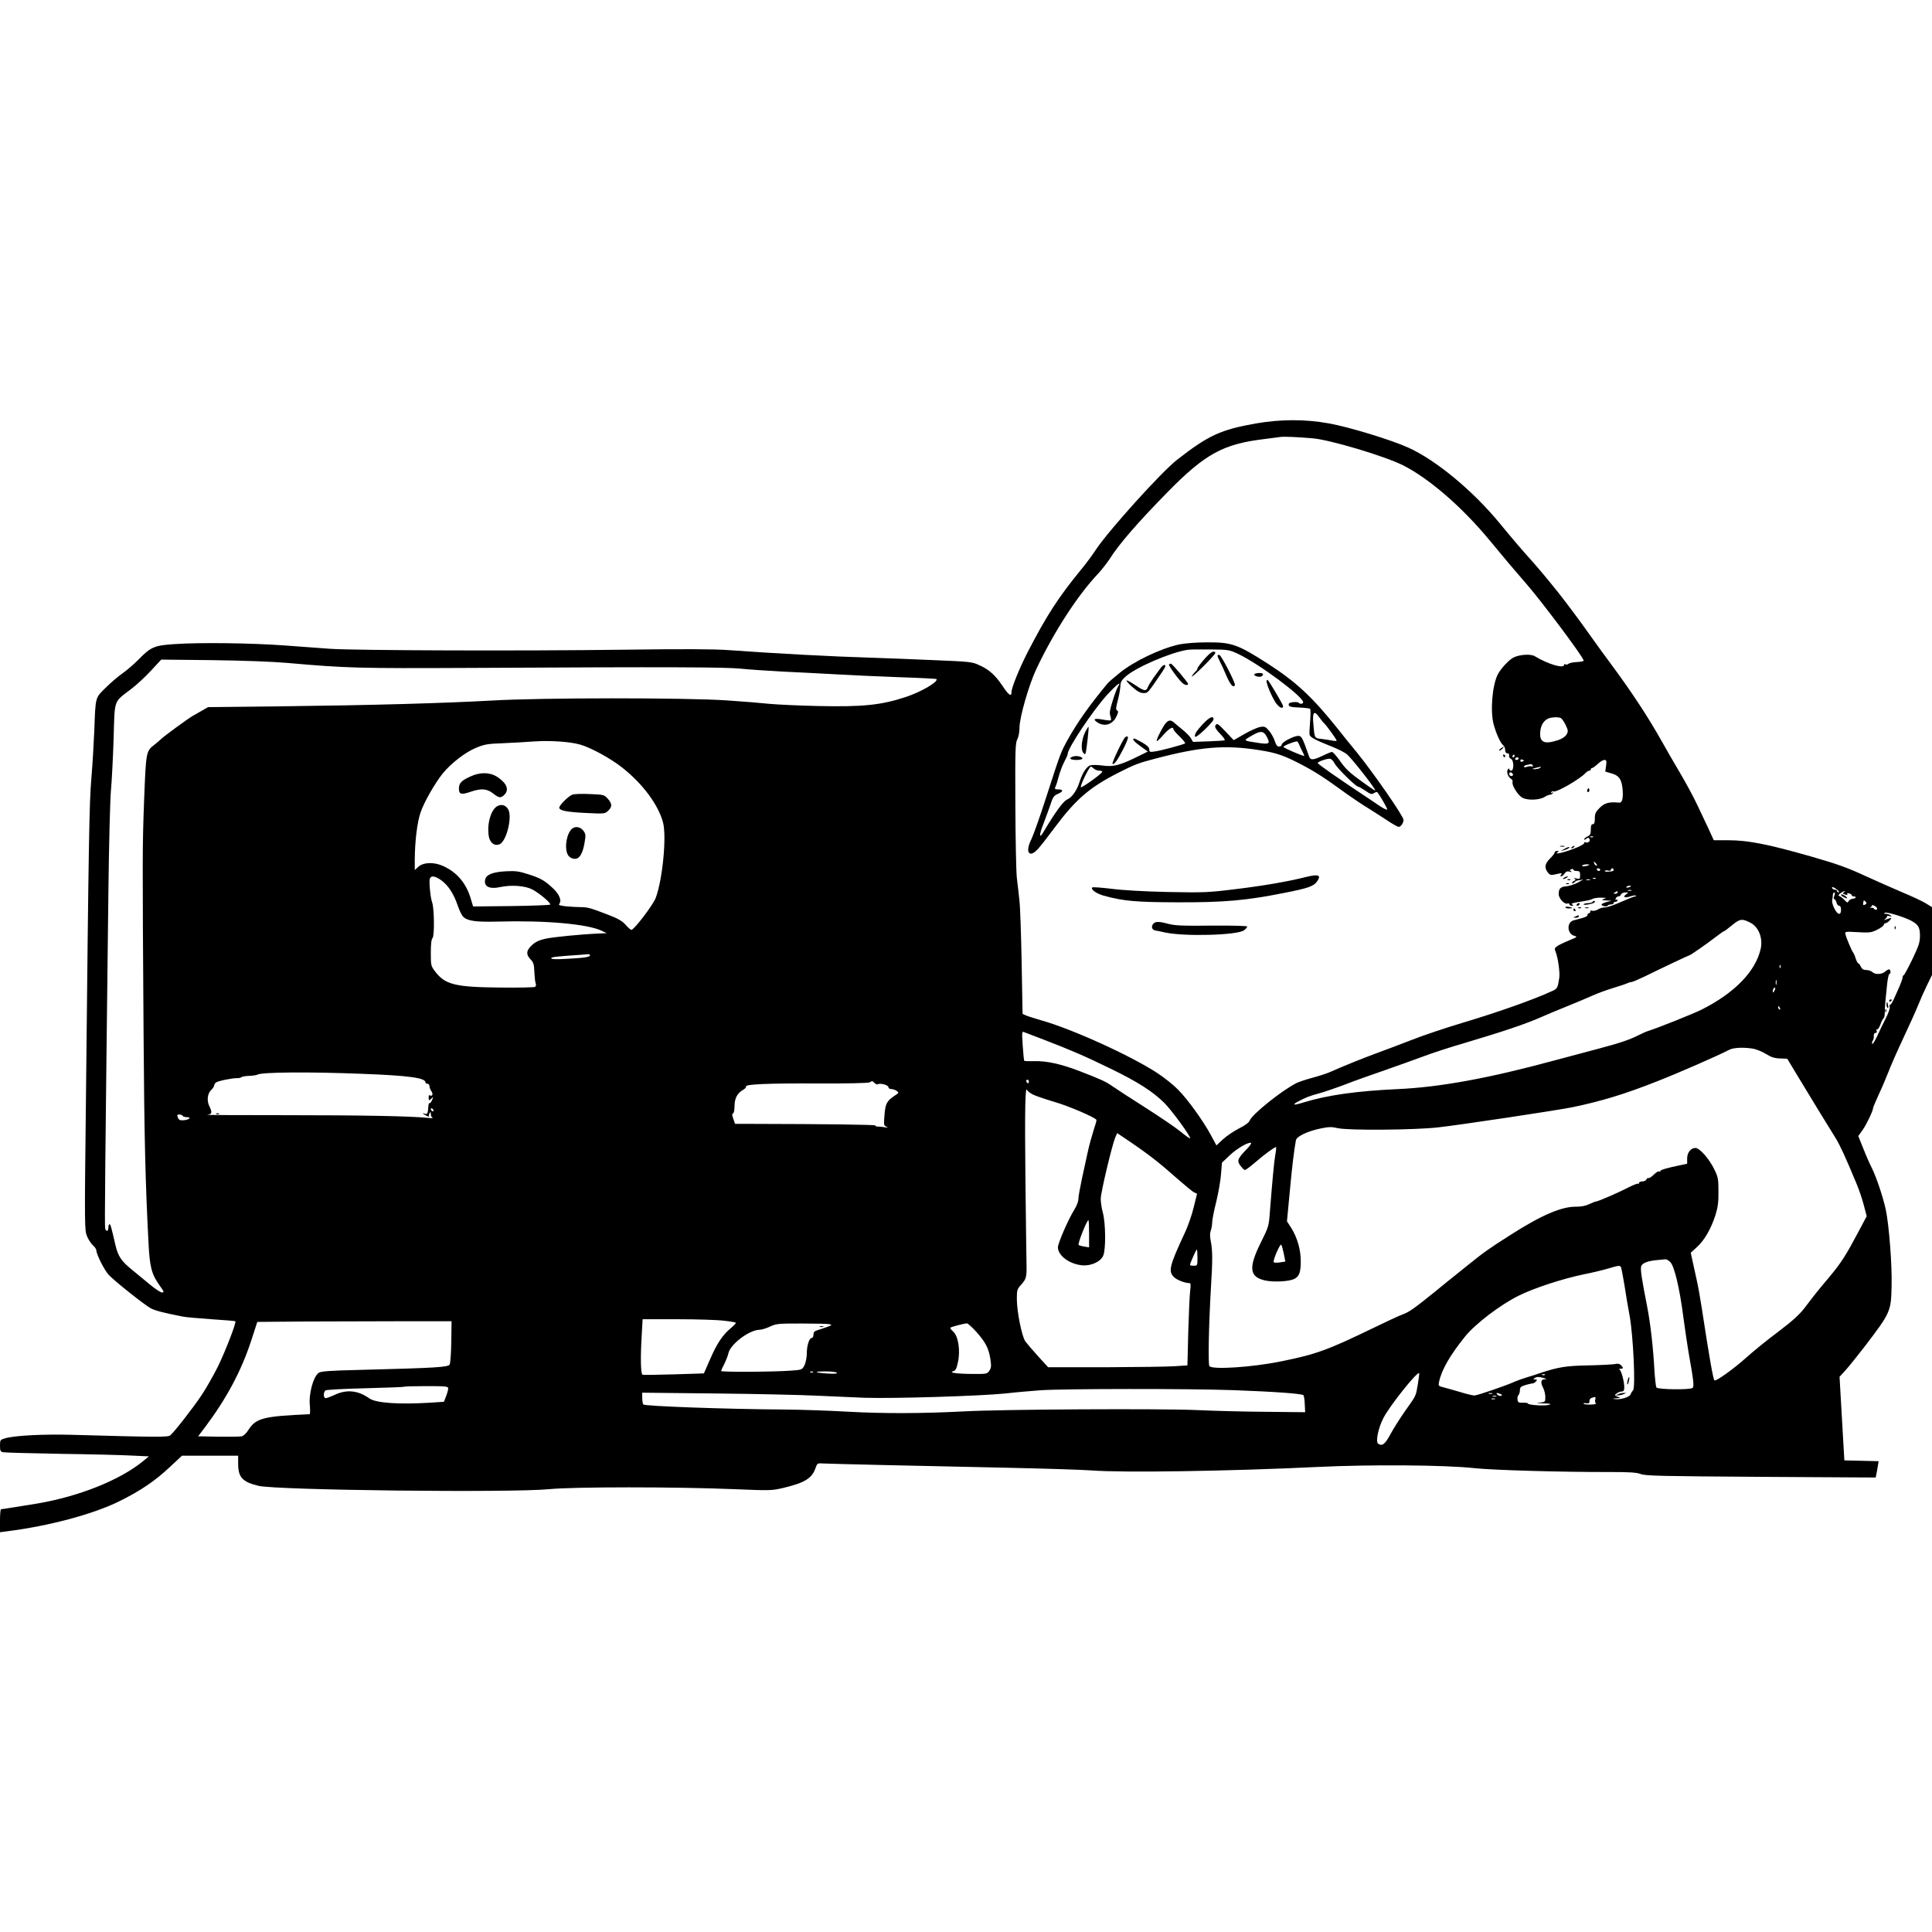 <?xml version="1.0" standalone="no"?>
<!DOCTYPE svg PUBLIC "-//W3C//DTD SVG 20010904//EN"
 "http://www.w3.org/TR/2001/REC-SVG-20010904/DTD/svg10.dtd">
<svg version="1.0" xmlns="http://www.w3.org/2000/svg"
 width="1444pt" height="1444pt" viewBox="0 0 1444 1444"
 preserveAspectRatio="xMidYMid meet">
<g transform="translate(0,1444) scale(0.1,-0.1)"
fill="#000000" stroke="none">
<path d="M9386 11275 c-263 -47 -353 -88 -588 -271 -119 -93 -511 -528 -607
-672 -24 -37 -71 -101 -105 -142 -178 -217 -264 -351 -408 -630 -61 -120 -118
-261 -118 -293 0 -37 -21 -23 -64 42 -56 84 -102 126 -176 159 -52 25 -69 27
-340 38 -157 7 -364 15 -460 18 -303 9 -714 31 -1075 57 -115 8 -334 9 -785 3
-752 -10 -2014 -6 -2195 7 -71 5 -224 16 -340 25 -244 18 -634 23 -820 10
-152 -10 -178 -21 -271 -117 -33 -33 -86 -79 -119 -102 -33 -23 -90 -72 -126
-108 -78 -76 -75 -67 -84 -314 -4 -93 -13 -255 -22 -360 -16 -194 -20 -416
-41 -2430 -11 -940 -10 -950 9 -996 11 -26 31 -56 45 -68 13 -11 24 -28 24
-36 0 -30 61 -150 93 -184 49 -51 272 -228 315 -250 33 -17 94 -33 237 -61 22
-5 119 -13 215 -20 96 -6 176 -13 179 -15 9 -9 -75 -226 -131 -340 -33 -66
-88 -163 -123 -215 -68 -101 -205 -276 -233 -298 -17 -14 -94 -14 -732 4 -215
6 -430 -5 -502 -26 -37 -11 -38 -13 -38 -55 0 -38 3 -45 23 -49 12 -3 204 -8
427 -12 223 -3 463 -9 534 -13 l129 -6 -44 -36 c-172 -141 -477 -263 -788
-316 -117 -19 -264 -43 -273 -43 -5 0 -8 -39 -8 -86 l0 -86 52 7 c318 40 644
128 841 225 159 79 265 151 376 255 l91 85 210 0 210 0 0 -61 c0 -100 32 -135
151 -164 135 -33 1890 -53 2174 -25 182 18 945 18 1380 0 271 -11 283 -11 368
9 161 38 216 72 242 148 13 37 15 38 57 35 53 -3 703 -18 1378 -32 278 -6 560
-15 628 -20 228 -18 1032 -6 1692 26 392 19 952 15 1170 -9 134 -15 668 -30
1018 -29 143 0 193 -3 225 -15 36 -14 155 -16 899 -21 l857 -5 5 24 c3 13 8
41 11 61 l6 37 -128 3 -128 3 -11 190 c-6 105 -14 245 -18 313 l-7 122 44 48
c24 26 88 106 143 177 195 256 198 262 202 455 4 158 -19 451 -43 567 -21 97
-70 243 -104 312 -16 31 -45 97 -65 148 l-37 92 34 48 c30 43 77 143 77 163 0
5 20 50 43 102 24 51 56 127 72 168 15 41 65 154 110 250 45 96 95 206 110
244 15 38 45 106 66 149 l39 80 0 253 0 254 -42 26 c-23 15 -103 53 -178 84
-74 32 -193 84 -265 117 -148 69 -222 95 -420 152 -323 92 -471 121 -616 121
l-110 0 -38 83 c-21 45 -59 125 -84 178 -25 54 -83 162 -129 240 -47 79 -109
187 -138 239 -107 190 -228 373 -389 590 -31 41 -93 127 -138 190 -45 63 -103
144 -130 179 -26 35 -57 75 -68 90 -43 58 -182 228 -230 281 -76 84 -162 184
-257 300 -198 241 -475 471 -681 564 -124 57 -448 156 -597 182 -178 32 -361
31 -544 -1z m424 -111 c128 -10 536 -132 675 -201 192 -96 439 -309 644 -556
132 -160 174 -209 282 -334 113 -130 409 -525 425 -568 3 -7 -14 -11 -47 -13
-29 -1 -58 -7 -65 -13 -7 -6 -18 -8 -24 -4 -5 3 -10 1 -10 -4 0 -31 -121 5
-220 65 -29 18 -116 12 -159 -11 -33 -17 -94 -82 -116 -125 -42 -81 -58 -277
-31 -375 19 -69 50 -138 70 -154 9 -7 16 -24 16 -37 0 -15 6 -24 15 -24 13 0
17 -6 14 -27 0 -3 6 -10 15 -15 22 -12 22 -88 1 -88 -8 0 -15 6 -15 13 0 6 -5
4 -11 -5 -11 -19 3 -57 27 -71 7 -4 11 -13 9 -20 -8 -25 40 -102 75 -120 40
-21 129 -17 167 8 12 8 29 15 37 15 8 0 18 5 22 12 5 7 3 8 -6 3 -9 -5 -11 -4
-6 4 4 6 11 9 16 6 19 -12 198 91 241 138 9 9 21 17 28 17 6 0 11 5 11 10 0 6
5 10 10 10 6 0 24 14 42 30 17 17 39 30 49 30 16 0 18 -6 13 -43 l-6 -44 45
-13 c56 -15 77 -43 84 -115 7 -68 -2 -107 -25 -104 -75 7 -109 -2 -145 -38
-31 -31 -37 -43 -37 -80 0 -32 -4 -43 -15 -43 -11 0 -15 -11 -15 -40 0 -33 -4
-42 -25 -52 -14 -6 -25 -16 -25 -21 0 -5 7 -4 16 4 13 10 17 10 24 -1 10 -16
-13 -35 -30 -25 -6 3 -10 0 -10 -7 0 -7 -33 -25 -73 -40 -82 -31 -152 -47
-127 -29 13 9 13 11 -2 11 -10 0 -18 -5 -18 -11 0 -7 -16 -27 -35 -46 -39 -38
-44 -69 -16 -104 17 -21 22 -22 65 -12 39 9 44 8 35 -3 -8 -10 -8 -14 -1 -14
6 0 17 9 26 21 10 15 20 19 38 14 15 -4 19 -3 10 3 -11 7 -11 10 2 15 9 4 16
2 16 -3 0 -6 11 -10 25 -10 21 0 25 -5 25 -31 0 -29 -2 -31 -27 -25 -18 4 -23
3 -15 -2 11 -8 11 -10 -2 -15 -9 -4 -16 -11 -16 -17 0 -6 7 -4 16 4 8 9 21 16
29 16 7 0 22 3 32 6 10 3 -3 -6 -29 -20 -26 -14 -66 -28 -89 -30 -46 -4 -59
-17 -59 -59 0 -32 44 -79 66 -70 8 3 14 0 14 -6 0 -6 8 -11 18 -11 13 0 14 2
4 9 -14 9 -1 12 93 27 22 3 47 10 55 14 16 9 54 13 85 10 l20 -1 -20 -9 c-16
-7 -12 -9 20 -10 l40 -2 -37 -10 c-21 -6 -38 -14 -38 -18 0 -12 39 -20 46 -9
3 5 14 9 25 9 10 0 19 5 19 10 0 6 7 10 15 10 8 0 15 5 15 11 0 5 -4 7 -10 4
-6 -3 -7 1 -4 9 3 9 13 16 20 16 8 0 17 7 20 15 4 8 18 15 32 15 25 0 25 -1 6
-14 -28 -21 -11 -30 31 -16 20 7 39 9 42 6 4 -3 1 -6 -7 -6 -7 0 -53 -19 -104
-41 -50 -23 -104 -41 -120 -41 -16 0 -39 -6 -52 -15 -13 -8 -33 -13 -44 -10
-11 3 -17 1 -14 -4 3 -5 -2 -12 -10 -15 -9 -3 -14 -10 -11 -15 3 -4 -14 -13
-37 -20 -24 -6 -54 -14 -67 -18 -54 -16 -48 -102 7 -116 24 -6 20 -9 -39 -33
-36 -15 -77 -34 -89 -43 -21 -14 -23 -19 -12 -45 17 -44 33 -157 26 -195 -12
-76 -14 -79 -57 -98 -134 -62 -399 -156 -667 -236 -124 -37 -297 -95 -385
-130 -88 -34 -207 -79 -265 -100 -100 -37 -244 -95 -340 -138 -25 -11 -84 -30
-133 -43 -48 -13 -101 -31 -117 -39 -115 -59 -332 -234 -350 -281 -6 -15 -35
-36 -81 -59 -39 -20 -93 -57 -119 -81 l-48 -45 -41 76 c-58 108 -175 270 -246
341 -33 34 -103 90 -155 124 -197 129 -638 330 -868 394 -50 15 -102 31 -115
37 l-24 11 -7 385 c-4 212 -11 422 -17 467 -5 45 -13 119 -19 166 -5 47 -10
292 -11 545 -2 409 0 463 15 490 9 18 16 53 16 86 0 77 70 320 126 439 131
277 309 552 464 715 26 28 64 77 85 109 67 107 210 272 428 494 285 291 419
364 732 401 50 6 101 13 115 15 26 4 124 0 240 -10z m-7660 -1679 c445 -39
527 -41 1375 -37 1500 8 1904 6 2015 -6 58 -6 202 -16 320 -22 118 -5 294 -15
390 -20 96 -6 303 -15 460 -21 156 -5 286 -12 289 -14 18 -19 -113 -96 -228
-134 -184 -61 -320 -75 -651 -68 -146 3 -310 11 -365 16 -55 6 -199 18 -320
26 -309 21 -1388 21 -1760 -1 -361 -20 -892 -35 -1565 -43 l-555 -6 -45 -26
c-25 -14 -56 -32 -70 -40 -35 -20 -210 -148 -234 -171 -12 -11 -36 -32 -54
-46 -60 -46 -61 -52 -75 -414 -13 -349 -13 -397 -4 -1743 5 -773 14 -1129 37
-1565 9 -183 23 -235 86 -322 30 -42 32 -48 15 -48 -11 0 -50 26 -89 58 -38
31 -99 82 -136 112 -80 65 -103 100 -123 183 -32 139 -37 157 -45 157 -4 0 -8
-11 -8 -25 0 -29 -16 -34 -24 -7 -5 15 0 473 24 2507 4 358 13 702 19 765 6
63 15 235 20 383 9 308 -3 274 131 377 41 31 109 94 150 139 l75 81 380 -4
c231 -3 453 -11 565 -21z m9514 -411 c8 -3 25 -26 37 -51 20 -42 21 -49 8 -72
-10 -17 -32 -32 -64 -43 -104 -34 -140 -17 -133 64 5 50 27 84 63 99 24 9 68
11 89 3z m-7328 -199 c81 -23 231 -105 317 -174 153 -121 269 -279 303 -410
27 -107 -4 -425 -55 -562 -20 -53 -162 -239 -182 -239 -5 0 -25 17 -43 38 -26
29 -58 47 -128 74 -135 52 -156 58 -208 58 -26 0 -75 3 -109 6 -49 6 -59 9
-50 20 18 22 0 69 -44 111 -64 61 -95 79 -186 108 -72 23 -96 27 -170 23 -94
-5 -145 -24 -154 -59 -14 -54 29 -77 112 -59 84 18 186 10 240 -18 53 -28 143
-104 133 -113 -4 -4 -135 -9 -291 -11 l-285 -3 -17 57 c-34 116 -103 198 -206
245 -70 32 -150 29 -188 -7 l-25 -23 0 79 c1 138 18 276 43 351 26 77 108 220
166 292 62 76 168 158 247 191 65 27 88 31 201 35 71 3 173 9 228 13 125 9
275 -1 351 -23z m6984 -85 c0 -5 -5 -10 -11 -10 -5 0 -7 5 -4 10 3 6 8 10 11
10 2 0 4 -4 4 -10z m30 -20 c0 -5 -7 -10 -16 -10 -8 0 -12 5 -9 10 3 6 10 10
16 10 5 0 9 -4 9 -10z m40 -15 c0 -2 -6 -5 -13 -8 -8 -3 -14 1 -14 8 0 7 6 11
14 8 7 -3 13 -6 13 -8z m66 -36 c4 -7 1 -10 -7 -7 -8 3 -24 1 -36 -3 -13 -5
-23 -5 -23 1 0 5 10 11 23 13 12 2 25 5 29 6 4 0 10 -4 14 -10z m54 -19 c-8
-5 -26 -9 -40 -9 -23 1 -23 2 5 9 43 11 52 11 35 0z m-202 -48 c2 -7 -3 -12
-12 -12 -9 0 -16 7 -16 16 0 17 22 14 28 -4z m599 -468 c-3 -3 -12 -4 -19 -1
-8 3 -5 6 6 6 11 1 17 -2 13 -5z m23 -199 c7 -9 8 -15 2 -15 -5 0 -12 7 -16
15 -3 8 -4 15 -2 15 2 0 9 -7 16 -15z m-51 -9 c-12 -10 -60 -16 -54 -6 3 5 18
10 32 10 15 0 24 -2 22 -4z m81 -36 c0 -5 -4 -10 -9 -10 -6 0 -13 5 -16 10 -3
6 1 10 9 10 9 0 16 -4 16 -10z m100 0 c0 -11 -3 -12 -42 -15 -15 -1 -25 1 -23
6 3 4 14 5 25 2 11 -3 20 0 20 6 0 6 5 11 10 11 6 0 10 -4 10 -10z m-8761 -80
c52 -38 93 -102 122 -188 12 -35 30 -73 40 -83 33 -33 95 -41 259 -37 356 10
676 -18 780 -70 l35 -17 -55 -2 c-139 -6 -341 -26 -403 -39 -50 -12 -76 -24
-102 -49 -42 -39 -45 -69 -9 -106 21 -22 26 -37 28 -95 2 -38 6 -76 10 -85 4
-10 2 -20 -5 -25 -7 -4 -126 -7 -264 -5 -332 3 -408 22 -482 119 -32 42 -33
46 -33 141 0 64 4 101 13 110 15 15 13 224 -3 266 -13 34 -25 159 -17 179 10
24 40 19 86 -14z m8628 14 c-3 -3 -12 -4 -19 -1 -8 3 -5 6 6 6 11 1 17 -2 13
-5z m-44 -11 c-7 -2 -19 -2 -25 0 -7 3 -2 5 12 5 14 0 19 -2 13 -5z m307 -47
c0 -2 -9 -6 -20 -9 -11 -3 -18 -1 -14 4 5 9 34 13 34 5z m1541 -26 c13 -10 18
-19 12 -20 -7 0 -13 5 -13 10 0 6 -6 10 -14 10 -8 0 -18 5 -21 10 -10 17 11
11 36 -10z m-1538 -7 c-7 -2 -19 -2 -25 0 -7 3 -2 5 12 5 14 0 19 -2 13 -5z
m-103 -13 c0 -5 -8 -10 -17 -10 -15 0 -16 2 -3 10 19 12 20 12 20 0z m1692 1
c-11 -7 -10 -10 3 -15 23 -8 27 -8 21 3 -4 5 3 7 14 4 11 -3 20 -9 20 -14 0
-5 7 -9 15 -9 24 0 17 -16 -7 -17 -12 -1 -26 -9 -31 -18 -8 -14 -11 -13 -31 8
-12 13 -29 27 -37 29 -11 5 -10 9 6 22 11 8 25 15 30 16 6 0 4 -4 -3 -9z m-72
-26 c-6 -16 -6 -25 0 -25 5 0 12 -11 16 -25 3 -14 12 -25 20 -25 9 0 14 -11
14 -30 0 -20 -5 -30 -15 -30 -20 0 -56 73 -51 102 3 13 5 31 5 41 1 9 5 17 11
17 6 0 6 -9 0 -25z m240 -55 c0 -4 -6 -10 -14 -13 -12 -5 -14 2 -7 31 2 7 21
-10 21 -18z m80 -40 c0 -13 -17 -13 -24 -1 -3 5 -14 8 -24 6 -9 -1 -11 0 -4 2
6 3 12 9 12 14 0 6 8 5 20 -1 11 -6 20 -15 20 -20z m250 -89 c57 -30 70 -51
70 -113 0 -51 -8 -75 -56 -176 -31 -64 -60 -118 -65 -120 -5 -2 -9 -10 -9 -18
0 -9 -11 -39 -23 -67 -13 -29 -32 -71 -42 -94 -11 -24 -23 -43 -28 -43 -5 0
-6 -7 -3 -16 3 -9 -9 -45 -28 -82 -19 -37 -49 -98 -66 -137 -18 -38 -35 -64
-37 -57 -3 7 -1 18 5 25 5 7 8 22 7 35 -1 13 4 22 13 22 8 0 12 6 8 15 -3 8
-1 14 5 12 6 -1 16 16 24 37 7 21 18 42 23 45 5 3 9 22 9 41 0 19 2 60 5 90 3
30 9 88 13 128 4 39 12 72 16 72 11 0 12 27 1 34 -5 3 -18 -4 -30 -14 -25 -24
-77 -26 -98 -5 -9 8 -29 15 -45 15 -22 0 -32 7 -41 25 -6 14 -15 25 -19 25 -4
0 -13 17 -20 38 -6 20 -15 39 -18 42 -8 7 -52 110 -58 137 -5 21 -4 21 91 16
88 -5 101 -4 146 18 27 13 49 30 50 37 0 6 6 12 13 12 7 0 20 9 30 20 19 23
18 24 -20 10 -24 -9 -26 -8 -11 3 10 8 15 17 12 20 -3 3 5 3 18 0 18 -4 20 -3
8 6 -8 6 -24 11 -35 11 -14 0 -16 3 -7 8 12 8 139 -30 192 -57z m-1198 -17
c63 -32 96 -117 77 -198 -39 -168 -195 -328 -441 -452 -62 -31 -335 -140 -398
-159 -14 -4 -47 -19 -75 -33 -70 -35 -139 -58 -305 -102 -80 -21 -228 -61
-330 -88 -487 -132 -852 -198 -1162 -212 -308 -14 -527 -45 -706 -100 -73 -23
-90 -20 -40 7 56 30 83 41 160 62 40 11 127 41 193 66 66 26 199 73 295 106
96 34 227 80 290 104 63 24 201 69 305 99 299 89 468 146 590 201 28 13 109
46 180 75 72 29 157 65 190 80 33 15 101 40 150 55 50 15 98 31 107 36 10 5
24 9 31 9 8 0 52 19 98 41 130 64 331 159 336 159 7 0 125 82 190 132 34 26
65 48 68 48 4 0 27 17 53 39 67 55 80 57 144 25z m-8672 -243 c0 -14 -38 -20
-167 -27 -85 -5 -123 -4 -123 4 0 9 32 13 210 25 25 2 53 4 63 5 9 1 17 -2 17
-7z m8897 -93 c-3 -8 -6 -5 -6 6 -1 11 2 17 5 13 3 -3 4 -12 1 -19z m-30 -125
c-3 -10 -5 -4 -5 12 0 17 2 24 5 18 2 -7 2 -21 0 -30z m-16 -50 c-8 -15 -10
-15 -11 -2 0 17 10 32 18 25 2 -3 -1 -13 -7 -23z m43 -129 c3 -8 2 -12 -4 -9
-6 3 -10 10 -10 16 0 14 7 11 14 -7z m-5504 -234 c205 -79 305 -122 500 -217
206 -100 314 -170 400 -254 57 -56 204 -258 195 -267 -2 -3 -35 20 -72 51 -37
30 -156 111 -263 179 -107 68 -218 140 -245 159 -56 38 -78 48 -245 113 -137
53 -249 78 -342 75 -38 -1 -70 0 -72 2 -3 2 -8 53 -12 113 -7 105 -6 109 12
101 10 -4 75 -29 144 -55z m5308 -69 c23 -5 65 -22 92 -39 37 -23 63 -32 104
-33 l54 -2 73 -121 c102 -169 243 -400 288 -471 34 -56 70 -133 157 -342 19
-45 44 -119 55 -163 l21 -80 -60 -113 c-97 -183 -130 -234 -218 -340 -90 -107
-103 -123 -186 -232 -40 -52 -91 -98 -199 -180 -81 -60 -186 -146 -235 -190
-98 -88 -230 -182 -240 -172 -10 10 -39 175 -95 542 -11 72 -28 168 -39 215
-10 47 -24 110 -31 141 l-12 56 47 43 c57 52 106 139 138 240 18 58 23 97 22
176 0 94 -3 107 -32 166 -38 78 -109 158 -140 158 -35 0 -62 -35 -62 -79 l0
-39 -52 -11 c-102 -21 -148 -35 -148 -43 0 -5 -4 -7 -9 -3 -6 3 -24 -8 -41
-25 -17 -17 -35 -28 -40 -25 -4 3 -10 -2 -14 -10 -3 -8 -17 -15 -31 -15 -14 0
-25 -5 -25 -12 0 -6 -3 -9 -6 -5 -4 3 -36 -9 -73 -28 -75 -39 -227 -105 -242
-105 -5 0 -28 -9 -51 -20 -27 -13 -60 -19 -97 -19 -109 2 -260 -63 -493 -212
-162 -103 -194 -126 -316 -224 -48 -38 -94 -75 -102 -82 -8 -6 -75 -60 -148
-120 -154 -124 -190 -150 -241 -168 -20 -7 -117 -52 -216 -100 -340 -165 -428
-197 -685 -249 -217 -45 -522 -65 -541 -36 -10 16 -5 298 12 590 13 207 12
277 -2 346 -7 35 -6 59 1 78 5 15 10 42 10 59 0 18 13 87 30 153 16 67 33 161
36 208 l7 86 56 53 c54 52 140 102 161 95 6 -2 -9 -24 -33 -48 -73 -76 -76
-88 -34 -137 20 -22 20 -22 46 -3 14 10 40 31 56 45 61 54 147 116 152 111 3
-2 0 -30 -6 -62 -9 -56 -21 -184 -40 -425 -7 -102 -10 -110 -66 -223 -96 -193
-88 -261 34 -287 63 -13 173 -7 212 11 39 18 51 49 51 131 1 87 -26 180 -72
253 l-31 48 21 222 c18 195 32 310 46 384 6 29 88 68 186 88 59 12 80 13 127
2 80 -18 575 -14 751 6 163 18 893 128 1005 151 215 45 387 97 625 191 164 64
461 194 545 238 33 17 114 20 183 7z m-10398 -187 c345 -13 470 -30 470 -64 0
-6 7 -10 15 -10 8 0 15 -8 15 -18 0 -10 7 -27 15 -39 15 -21 5 -41 -14 -29 -5
3 -8 -5 -7 -18 1 -23 2 -24 19 -8 18 16 18 15 6 -10 -6 -15 -15 -26 -18 -23
-4 2 -7 -4 -8 -13 -6 -69 -8 -72 -28 -66 -24 8 -18 1 14 -16 13 -6 21 -8 18
-3 -3 5 -2 15 4 23 7 12 9 10 9 -7 0 -12 6 -24 13 -27 6 -4 -10 -4 -38 -1
-123 13 -487 20 -1060 20 -341 0 -605 1 -587 3 37 4 40 16 16 66 -20 41 -13
95 16 121 11 10 20 24 20 30 0 7 6 18 14 24 14 12 124 34 161 33 10 -1 24 3
30 7 5 5 32 9 59 10 26 1 53 5 60 9 30 19 386 22 786 6z m4980 -60 c0 -8 -4
-12 -10 -9 -5 3 -10 10 -10 16 0 5 5 9 10 9 6 0 10 -7 10 -16z m-1153 -9 c8
-8 19 -12 24 -9 18 11 79 -6 79 -21 0 -9 10 -15 23 -15 12 0 30 -7 40 -14 16
-13 16 -14 -7 -29 -68 -45 -78 -62 -85 -148 -6 -76 -6 -82 14 -90 15 -7 12 -8
-14 -4 -18 3 -42 5 -53 5 -10 0 -17 3 -15 8 4 6 -365 11 -923 12 l-126 0 -13
37 c-10 27 -11 38 -2 41 6 2 11 25 11 54 0 58 20 97 62 121 16 9 27 21 24 26
-11 17 160 25 534 23 221 -1 381 3 390 8 19 12 19 13 37 -5z m1184 -86 c22
-11 94 -35 161 -55 104 -30 300 -114 313 -134 2 -3 -8 -39 -22 -80 -13 -41
-33 -113 -43 -160 -10 -47 -30 -138 -44 -202 -14 -65 -26 -132 -26 -149 0 -19
-13 -52 -29 -78 -44 -69 -124 -252 -124 -284 0 -61 87 -126 182 -134 66 -6
138 27 157 73 20 48 18 241 -3 319 -9 33 -16 80 -16 105 0 47 84 398 108 457
l15 34 92 -62 c142 -96 232 -167 352 -274 61 -53 119 -102 131 -107 l22 -10
-25 -101 c-13 -55 -42 -139 -64 -186 -117 -251 -128 -292 -84 -336 21 -21 81
-45 115 -45 11 0 12 -12 6 -62 -4 -35 -10 -173 -14 -308 l-6 -245 -90 -6 c-49
-4 -284 -7 -521 -8 l-430 0 -75 82 c-41 45 -84 96 -96 112 -26 39 -63 222 -63
316 0 68 2 74 35 110 36 41 40 56 37 164 -1 28 -4 310 -8 629 -5 513 -2 699
13 658 3 -7 22 -22 44 -33z m-4481 -120 c0 -6 -4 -7 -10 -4 -5 3 -10 11 -10
16 0 6 5 7 10 4 6 -3 10 -11 10 -16z m-1875 -39 c3 -5 18 -10 33 -10 38 0 13
-21 -28 -23 -25 -2 -34 3 -41 21 -7 18 -5 22 11 22 10 0 22 -4 25 -10z m6775
-881 l0 -102 -36 6 c-20 3 -39 9 -42 12 -9 9 61 185 73 185 3 0 5 -46 5 -101z
m1455 -148 l12 -60 -39 -6 c-22 -4 -44 -3 -48 1 -9 10 47 140 56 131 4 -3 12
-33 19 -66z m-645 -31 c0 -60 0 -60 -30 -60 -27 0 -29 2 -21 23 24 59 42 97
46 97 3 0 5 -27 5 -60z m3534 -33 c31 -31 70 -198 97 -407 11 -85 29 -204 39
-265 38 -213 43 -256 31 -268 -16 -16 -261 -13 -271 3 -4 7 -11 67 -15 134 -9
166 -30 351 -55 476 -40 203 -50 271 -44 294 6 26 51 43 129 49 22 2 46 4 53
5 7 1 23 -8 36 -21z m-369 -37 c3 -6 15 -65 26 -133 10 -67 28 -174 40 -237
26 -149 44 -528 25 -550 -7 -8 -16 -23 -19 -32 -7 -20 -77 -41 -115 -35 -23 3
-22 4 8 6 34 2 34 3 10 12 -24 10 -24 11 -6 25 11 8 28 14 38 14 13 0 18 8 18
31 0 42 -21 122 -34 131 -7 5 -4 8 7 8 21 0 22 7 2 27 -11 10 -24 13 -43 8
-15 -3 -103 -8 -197 -10 -170 -3 -227 -12 -365 -58 -25 -9 -70 -23 -100 -32
-30 -9 -68 -23 -85 -30 -64 -30 -284 -105 -305 -105 -12 0 -59 11 -104 25 -44
13 -100 29 -124 35 -42 11 -43 12 -36 43 19 89 81 197 192 335 76 96 268 242
405 309 113 56 327 126 482 158 66 13 149 33 185 44 77 23 87 24 95 11z
m-6705 -401 c46 -5 87 -12 90 -15 2 -3 -14 -21 -37 -40 -62 -51 -105 -116
-156 -234 l-46 -105 -223 -7 c-123 -4 -229 -5 -235 -3 -15 5 -17 133 -6 308
l6 107 261 0 c144 0 300 -5 346 -11z m-2037 -156 c-1 -84 -7 -161 -12 -171
-11 -21 -100 -26 -681 -41 -213 -5 -280 -10 -297 -21 -41 -27 -77 -158 -67
-247 3 -35 2 -63 -2 -63 -348 -15 -402 -29 -459 -120 -14 -22 -35 -42 -48 -45
-12 -3 -90 -4 -174 -3 l-152 3 53 70 c159 212 268 416 342 640 l47 145 371 3
c204 1 531 2 726 2 l355 0 -2 -152z m2826 130 c21 -5 20 -7 -15 -20 -22 -8
-54 -19 -71 -24 -26 -8 -33 -15 -33 -34 0 -14 -6 -25 -13 -25 -19 0 -37 -58
-37 -118 0 -29 -8 -66 -17 -86 -18 -34 -19 -34 -98 -40 -125 -10 -525 -12
-525 -3 0 4 11 30 25 56 13 27 26 61 29 75 12 67 154 175 231 177 16 0 53 11
80 24 47 22 62 23 235 23 102 0 196 -2 209 -5z m1096 -55 c70 -78 94 -123 107
-204 8 -53 7 -67 -7 -88 -17 -25 -20 -26 -129 -25 -118 1 -180 10 -140 21 16
4 24 19 34 68 19 88 2 195 -36 228 -15 13 -24 26 -20 29 5 6 100 31 123 32 6
1 37 -27 68 -61z m-1218 -304 c-3 -3 -12 -4 -19 -1 -8 3 -5 6 6 6 11 1 17 -2
13 -5z m178 -4 c5 -7 -19 -9 -70 -6 -102 7 -109 16 -12 16 42 0 79 -5 82 -10z
m4342 -87 c-16 -92 -10 -79 -98 -203 -36 -52 -85 -129 -107 -170 -40 -75 -61
-90 -91 -71 -22 14 1 122 41 197 51 95 251 345 265 331 2 -2 -3 -40 -10 -84z
m950 71 c-3 -3 -12 -4 -19 -1 -8 3 -5 6 6 6 11 1 17 -2 13 -5z m-7 -24 c24 -8
24 -8 3 -9 -27 -1 -30 -25 -8 -67 8 -16 15 -46 15 -66 0 -36 -1 -37 -42 -41
-32 -2 -25 -4 27 -6 57 -2 65 -4 41 -11 -32 -10 -156 -1 -156 10 0 4 -17 7
-37 6 -33 -1 -38 2 -41 23 -2 13 1 28 7 34 6 6 11 23 11 37 0 21 7 27 40 38
22 6 46 12 54 12 7 0 19 7 26 15 10 12 9 15 -6 15 -16 0 -17 2 -4 10 17 11 35
11 70 0z m-8190 -77 c0 -10 -7 -36 -16 -59 l-16 -41 -105 -7 c-237 -14 -403
-2 -452 32 -84 60 -169 69 -259 27 -30 -14 -60 -25 -68 -25 -17 0 -19 44 -1
58 7 5 131 12 297 16 156 4 286 9 289 11 2 3 78 5 168 5 147 0 163 -2 163 -17z
m5865 -13 c305 -11 515 -26 527 -38 4 -4 9 -34 10 -67 l3 -60 -290 3 c-159 1
-393 7 -520 13 -271 12 -1457 6 -1745 -10 -309 -16 -595 -17 -865 -2 -137 8
-349 15 -470 16 -441 3 -1049 25 -1057 38 -4 7 -8 29 -8 50 l0 38 553 -6 c303
-3 638 -11 742 -16 105 -5 269 -12 365 -16 222 -7 868 13 1053 32 78 9 196 19
262 24 174 12 1102 13 1440 1z m1938 -27 c-7 -2 -19 -2 -25 0 -7 3 -2 5 12 5
14 0 19 -2 13 -5z m61 -2 c15 -6 16 -9 5 -13 -8 -3 -20 1 -27 8 -14 15 -7 17
22 5z m-31 -18 c-7 -2 -19 -2 -25 0 -7 3 -2 5 12 5 14 0 19 -2 13 -5z m740
-24 c-3 -12 -1 -24 5 -28 6 -4 -11 -8 -38 -9 -27 -1 -51 2 -54 7 -3 4 6 6 19
3 20 -3 25 0 25 16 0 18 10 25 42 31 3 0 4 -8 1 -20z m-750 4 c-7 -2 -19 -2
-25 0 -7 3 -2 5 12 5 14 0 19 -2 13 -5z"/>
<path d="M8816 9624 c-139 -30 -339 -125 -446 -212 -41 -33 -83 -69 -92 -80
-134 -162 -222 -285 -297 -419 -55 -101 -52 -93 -162 -433 -45 -140 -95 -281
-111 -314 -48 -95 -16 -143 48 -73 17 17 76 93 131 167 154 206 257 295 469
403 122 62 152 74 279 107 342 90 522 104 780 63 126 -20 182 -39 319 -111
104 -55 162 -93 346 -226 41 -29 107 -73 145 -96 39 -24 102 -65 142 -91 40
-27 79 -49 87 -49 16 0 36 29 36 52 0 28 -221 346 -346 501 -42 50 -110 135
-151 187 -185 231 -306 343 -513 477 -231 148 -273 163 -459 162 -79 0 -165
-7 -205 -15z m435 -70 c157 -74 489 -320 489 -363 0 -13 -26 -15 -34 -3 -3 4
-21 6 -41 4 -27 -3 -35 -9 -33 -21 3 -13 18 -17 78 -19 41 -2 78 -6 82 -10 4
-4 4 -46 0 -92 -4 -47 -6 -93 -4 -102 4 -18 44 -40 166 -88 43 -17 94 -42 112
-57 28 -21 180 -212 209 -262 10 -17 5 -15 -94 56 -97 70 -124 95 -173 166
-23 31 -46 57 -53 57 -6 0 -40 -14 -75 -31 -65 -31 -87 -32 -96 -2 -3 10 -17
48 -31 86 -22 57 -30 67 -50 67 -33 0 -123 -47 -123 -65 0 -8 -9 -15 -20 -15
-14 0 -22 11 -31 39 -7 22 -25 56 -42 77 -27 32 -34 36 -66 31 -20 -3 -73 -26
-118 -52 l-82 -47 -58 61 c-61 65 -70 70 -80 45 -4 -10 9 -31 37 -59 23 -23
38 -45 33 -48 -4 -2 -59 -6 -122 -8 l-114 -4 -16 27 c-9 15 -36 43 -61 63 -25
20 -55 45 -66 55 -26 24 -46 18 -71 -18 -27 -41 -63 -115 -57 -121 2 -3 25 18
50 47 42 48 74 66 74 42 0 -6 21 -30 47 -55 25 -25 44 -48 41 -51 -9 -8 -186
-56 -230 -61 -33 -5 -38 -3 -38 16 0 14 -16 30 -52 51 -29 16 -56 30 -60 30
-21 0 -2 -23 47 -58 l54 -39 -52 -26 c-157 -78 -203 -91 -292 -78 -32 4 -70 5
-85 1 -27 -7 -59 -55 -81 -123 -20 -65 -57 -117 -92 -132 -30 -13 -88 -92
-179 -245 -32 -54 -32 -21 0 61 16 41 39 105 52 142 19 60 27 71 56 83 42 18
44 34 4 34 -26 0 -29 3 -22 18 5 9 17 46 26 82 10 36 29 85 42 109 13 24 24
49 24 56 0 43 190 327 295 442 73 79 112 108 81 61 -8 -13 -26 -61 -40 -107
-21 -66 -25 -91 -17 -112 5 -16 7 -30 3 -33 -4 -2 -31 0 -61 6 -59 10 -74 5
-45 -17 54 -40 118 -24 148 39 15 31 16 40 5 46 -10 7 -9 21 6 77 10 37 18 85
19 106 1 30 9 44 41 72 77 68 332 178 460 198 17 3 93 4 170 3 134 -1 143 -3
206 -32z m610 -476 c13 -18 28 -37 35 -43 17 -15 94 -121 94 -130 0 -4 -15 -4
-32 0 -18 3 -54 9 -81 12 -53 6 -52 4 -61 114 -8 88 6 103 45 47z m-391 -148
c26 -51 17 -56 -82 -40 -98 15 -98 14 -28 54 64 37 85 34 110 -14z m241 -57
c6 -16 18 -40 26 -55 8 -16 13 -28 11 -28 -15 0 -153 59 -155 67 -3 8 70 38
100 42 4 1 12 -11 18 -26z m264 -139 c20 -37 159 -174 177 -174 5 0 29 -14 53
-30 38 -26 47 -29 64 -18 11 7 22 10 24 8 18 -20 78 -123 75 -130 -2 -5 -25 6
-53 24 -27 19 -77 52 -110 74 -195 129 -356 241 -356 249 1 10 58 31 86 32 14
1 27 -11 40 -35z m-1799 -39 c9 -8 27 -15 41 -15 13 0 23 -4 21 -9 -5 -16
-151 -120 -159 -115 -10 6 62 154 74 154 5 0 15 -7 23 -15z"/>
<path d="M9001 9513 c-28 -32 -51 -63 -51 -69 0 -6 -7 -17 -16 -24 -8 -8 -20
-23 -26 -34 -5 -12 33 21 85 73 53 52 94 98 91 103 -12 19 -35 5 -83 -49z"/>
<path d="M9100 9539 c0 -5 8 -24 17 -42 10 -18 32 -66 49 -107 18 -43 39 -76
48 -78 9 -2 16 2 16 9 0 24 -100 217 -115 223 -8 3 -15 1 -15 -5z"/>
<path d="M8737 9474 c-6 -7 76 -120 103 -141 17 -14 40 -17 40 -5 0 11 -119
152 -129 152 -4 0 -10 -3 -14 -6z"/>
<path d="M8673 9445 c-10 -14 -33 -46 -51 -70 -17 -24 -36 -55 -42 -69 -13
-35 -27 -33 -96 14 -32 21 -61 37 -64 34 -3 -4 17 -26 45 -50 36 -32 58 -44
81 -44 34 0 29 -6 141 159 13 19 23 38 23 42 0 17 -19 9 -37 -16z"/>
<path d="M9375 9400 c-7 -11 39 -25 54 -15 6 3 11 10 11 16 0 12 -57 12 -65
-1z"/>
<path d="M9467 9353 c-7 -12 35 -115 67 -164 26 -38 56 -52 56 -26 0 10 -99
178 -115 195 -2 2 -5 -1 -8 -5z"/>
<path d="M8990 9028 c-48 -51 -68 -84 -56 -95 9 -9 135 111 136 130 0 31 -30
18 -80 -35z"/>
<path d="M8113 8973 c-28 -53 -37 -132 -18 -157 11 -15 15 -16 19 -5 7 22 26
192 22 196 -2 2 -12 -13 -23 -34z"/>
<path d="M8410 8930 c-14 -9 -102 -192 -95 -199 11 -10 39 29 80 110 42 83 46
108 15 89z"/>
<path d="M8013 8783 c-28 -11 -11 -23 32 -23 45 0 60 12 29 24 -18 7 -43 7
-61 -1z"/>
<path d="M11216 8845 c-11 -8 -15 -15 -9 -15 6 0 16 7 23 15 16 19 11 19 -14
0z"/>
<path d="M11235 8790 c3 -5 8 -10 11 -10 2 0 4 5 4 10 0 6 -5 10 -11 10 -5 0
-7 -4 -4 -10z"/>
<path d="M11866 8541 c-4 -7 -5 -15 -2 -18 9 -9 19 4 14 18 -4 11 -6 11 -12 0z"/>
<path d="M11663 8113 c9 -2 23 -2 30 0 6 3 -1 5 -18 5 -16 0 -22 -2 -12 -5z"/>
<path d="M11750 8110 c-9 -6 -10 -10 -3 -10 6 0 15 5 18 10 8 12 4 12 -15 0z"/>
<path d="M11690 8094 l-25 -15 25 7 c14 3 29 10 35 15 15 14 -7 10 -35 -7z"/>
<path d="M9760 7885 c-133 -34 -328 -67 -529 -91 -201 -25 -236 -26 -501 -21
-176 4 -337 13 -422 24 -76 9 -140 14 -144 10 -14 -14 29 -45 84 -61 149 -41
239 -49 552 -50 349 -1 511 13 797 70 184 36 223 50 249 89 30 45 8 53 -86 30z"/>
<path d="M11690 7880 c-8 -5 -10 -10 -5 -10 6 0 17 5 25 10 8 5 11 10 5 10 -5
0 -17 -5 -25 -10z"/>
<path d="M11718 7863 c7 -3 16 -2 19 1 4 3 -2 6 -13 5 -11 0 -14 -3 -6 -6z"/>
<path d="M11708 7833 c7 -3 16 -2 19 1 4 3 -2 6 -13 5 -11 0 -14 -3 -6 -6z"/>
<path d="M11905 7701 c-3 -6 -19 -11 -35 -11 -16 0 -31 -4 -34 -9 -3 -4 13 -5
35 -1 41 8 56 16 47 26 -3 3 -9 1 -13 -5z"/>
<path d="M11785 7680 c-3 -5 -2 -10 4 -10 5 0 13 5 16 10 3 6 2 10 -4 10 -5 0
-13 -4 -16 -10z"/>
<path d="M11700 7659 c0 -5 11 -9 25 -9 14 0 25 2 25 4 0 2 -11 6 -25 8 -14 3
-25 1 -25 -3z"/>
<path d="M11798 7653 c7 -3 16 -2 19 1 4 3 -2 6 -13 5 -11 0 -14 -3 -6 -6z"/>
<path d="M11848 7653 c6 -2 18 -2 25 0 6 3 1 5 -13 5 -14 0 -19 -2 -12 -5z"/>
<path d="M11760 7640 c0 -5 5 -10 11 -10 5 0 7 5 4 10 -3 6 -8 10 -11 10 -2 0
-4 -4 -4 -10z"/>
<path d="M11775 7590 c-19 -8 -19 -9 3 -9 12 -1 22 4 22 9 0 6 -1 10 -2 9 -2
0 -12 -4 -23 -9z"/>
<path d="M8622 7538 c-20 -20 -14 -47 11 -52 12 -2 47 -9 77 -16 149 -31 539
-20 588 17 14 10 24 23 24 28 -1 5 -111 8 -265 7 -211 -3 -273 0 -320 12 -70
19 -99 20 -115 4z"/>
<path d="M3515 8636 c-67 -30 -85 -50 -85 -91 0 -42 18 -47 87 -23 78 27 123
24 168 -12 44 -35 58 -37 85 -10 37 37 18 85 -50 131 -56 38 -131 40 -205 5z"/>
<path d="M4279 8501 c-28 -9 -98 -78 -99 -97 0 -22 52 -33 194 -40 144 -7 147
-7 171 16 32 30 31 52 -2 90 -27 30 -31 31 -133 35 -58 3 -117 1 -131 -4z"/>
<path d="M3719 8416 c-50 -25 -82 -138 -65 -230 9 -46 43 -71 78 -57 54 20
100 210 65 264 -19 30 -48 38 -78 23z"/>
<path d="M4278 8248 c-41 -31 -61 -138 -36 -193 13 -29 53 -43 77 -28 23 14
41 55 51 120 9 50 7 61 -9 83 -21 29 -58 37 -83 18z"/>
<path d="M13760 7752 c0 -5 12 -14 26 -20 14 -7 23 -8 19 -2 -9 15 -45 32 -45
22z"/>
<path d="M14161 7504 c0 -11 3 -14 6 -6 3 7 2 16 -1 19 -3 4 -6 -2 -5 -13z"/>
<path d="M14120 6959 c0 -5 5 -7 10 -4 6 3 10 8 10 11 0 2 -4 4 -10 4 -5 0
-10 -5 -10 -11z"/>
<path d="M14100 6931 c0 -11 4 -22 9 -25 4 -3 6 6 3 19 -5 30 -12 33 -12 6z"/>
<path d="M14091 6884 c0 -11 3 -14 6 -6 3 7 2 16 -1 19 -3 4 -6 -2 -5 -13z"/>
<path d="M1618 6113 c7 -3 16 -2 19 1 4 3 -2 6 -13 5 -11 0 -14 -3 -6 -6z"/>
<path d="M12166 4124 c-4 -14 -5 -28 -3 -31 3 -2 8 8 11 23 4 14 5 28 3 31 -3
2 -8 -8 -11 -23z"/>
<path d="M12095 4020 l-20 -9 20 0 c11 0 29 4 40 9 l20 9 -20 0 c-11 0 -29 -4
-40 -9z"/>
<path d="M6128 4523 c6 -2 18 -2 25 0 6 3 1 5 -13 5 -14 0 -19 -2 -12 -5z"/>
</g>
</svg>
